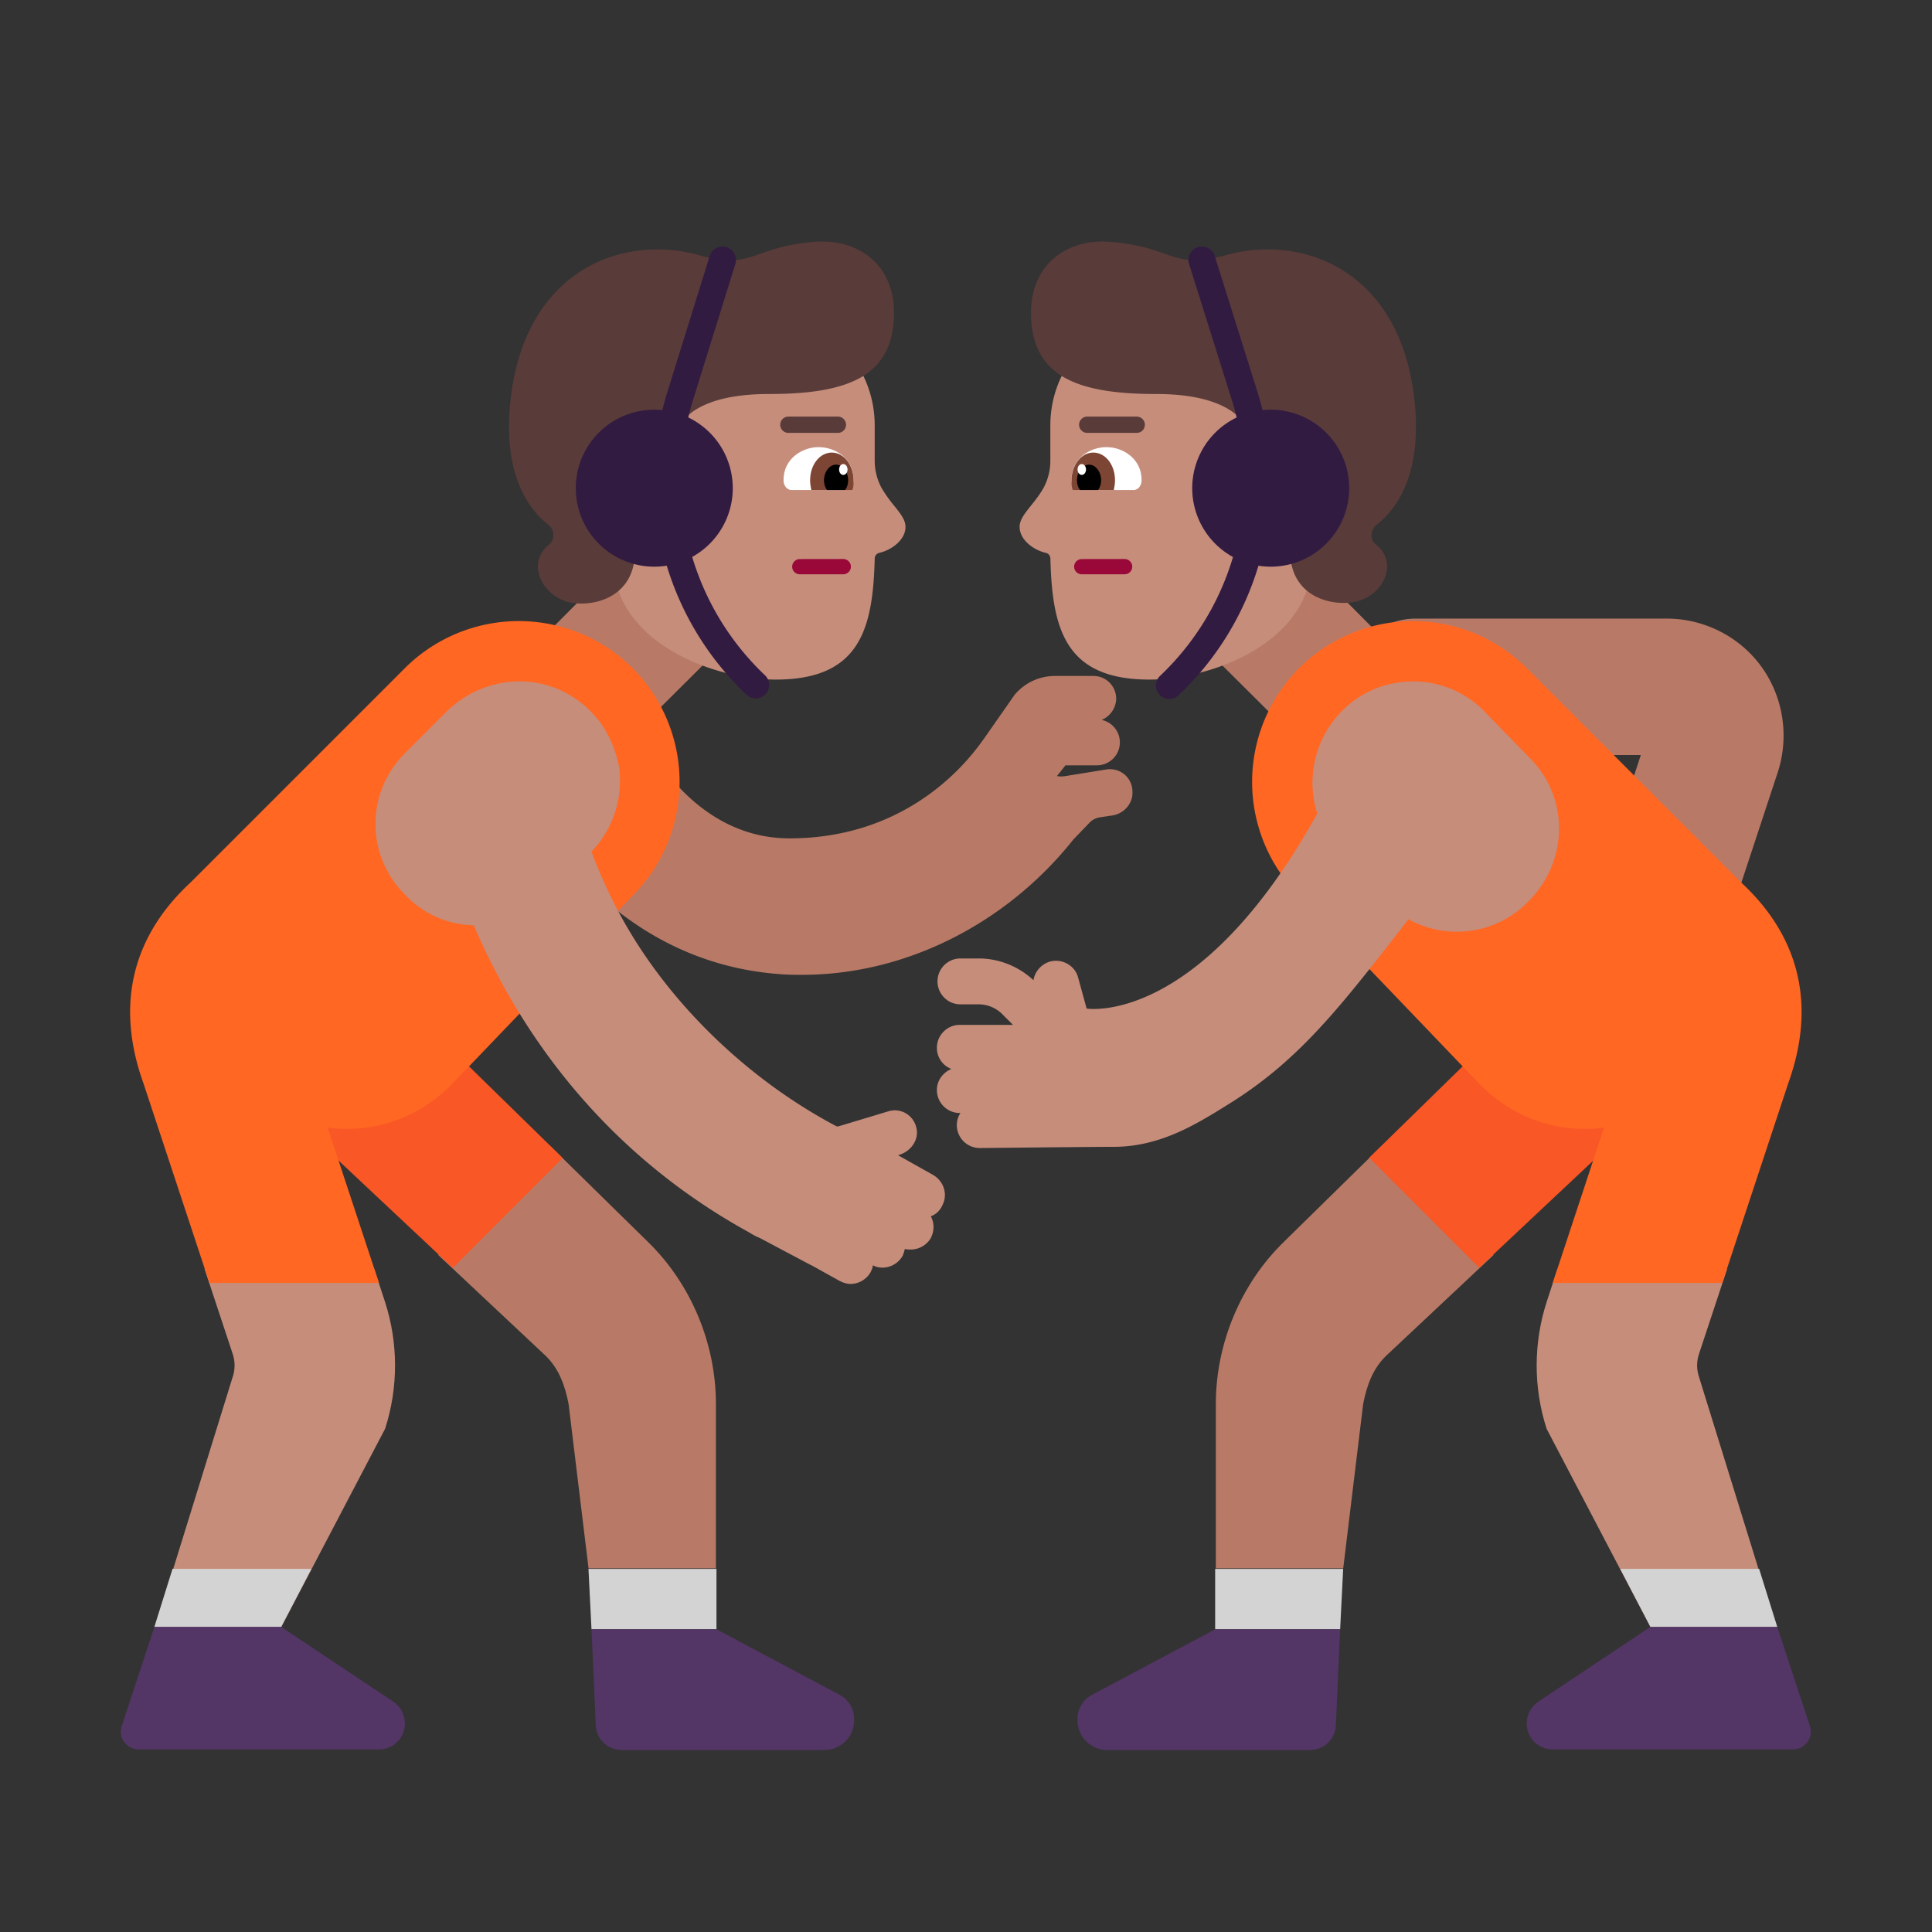 <svg xmlns="http://www.w3.org/2000/svg" fill="none" viewBox="0 0 32 32"><rect x="0" y="0" width="32" height="32" fill="#333333" stroke="none"/><path fill="#B87A66" d="m10.127 12.525-1.55-1.55 1.88-1.89 1.56 1.56zm11.63 0 1.55-1.55-1.88-1.89-1.56 1.56z"/><path fill="#C68D7B" d="M12.598 5.156h-1.23c-1.04 0-1.89.85-1.89 1.89l.41 1.42.37 1.36c.39 1 1.74 1.43 2.59 1.43 1.39 0 1.61-.83 1.64-2 0-.05.03-.09.08-.1.21-.05.43-.22.43-.43 0-.114-.082-.217-.184-.345a2.3 2.3 0 0 1-.216-.305.96.96 0 0 1-.11-.44v-.59c0-1.04-.85-1.89-1.89-1.89m6.69 0h1.23c1.04 0 1.89.85 1.89 1.89l-.41 1.42-.37 1.36c-.39 1-1.74 1.43-2.59 1.43-1.39 0-1.61-.83-1.64-2 0-.05-.03-.09-.08-.1-.21-.05-.43-.22-.43-.43 0-.114.081-.217.183-.345.07-.086.148-.184.216-.305.07-.13.11-.29.11-.44v-.59c0-1.04.85-1.89 1.89-1.89"/><path fill="#593B39" d="M22.797 8.696c-.1.08-.11.25 0 .33.34.27.16.77-.27.92-.35.12-1.16.01-1.16-.83v-.6a.763.763 0 0 0-.52-1.18c-.07-.03-.12-.01-.12-.01s.02-.8-1.58-.8c-1.36 0-2.07-.32-2.07-1.35 0-.8.6-1.23 1.32-1.17.438.037.685.123.888.195.288.101.488.171 1.022.025 1.26-.35 2.81.24 3.1 2.24.19 1.32-.25 1.95-.61 2.23m-13.71 0c.1.08.11.25 0 .33-.34.27-.16.77.27.93.35.12 1.16.01 1.16-.83v-.6a.8.8 0 0 1-.13-.43c0-.39.28-.7.65-.76.07-.02.12-.01.12-.01s-.02-.8 1.58-.8c1.36 0 2.07-.32 2.07-1.35 0-.8-.6-1.23-1.32-1.17-.438.037-.684.123-.887.195-.289.101-.489.171-1.023.025-1.26-.35-2.81.24-3.1 2.24-.19 1.32.25 1.95.61 2.23"/><path fill="#321B41" d="M12.18 4.371a.222.222 0 0 0-.425-.132l-.7 2.25a4.9 4.9 0 0 0 1.31 5.018.222.222 0 1 0 .305-.323 4.46 4.46 0 0 1-1.19-4.563zm7.94-.132a.222.222 0 0 0-.425.133l.71 2.26a4.46 4.46 0 0 1-1.19 4.562.222.222 0 1 0 .305.323 4.9 4.9 0 0 0 1.31-5.018z"/><path fill="#321B41" d="M12.137 8.086a1.3 1.3 0 1 1-2.6 0 1.3 1.3 0 0 1 2.6 0m10.21 0a1.3 1.3 0 1 1-2.6 0 1.3 1.3 0 0 1 2.6 0"/><path fill="#fff" d="M14.138 7.956c0 .09-.06.16-.13.16h-.9c-.07 0-.13-.07-.13-.16v-.01c0-.34.3-.54.58-.54s.58.19.58.54zM17.748 7.956c0 .09.06.16.13.16h.9c.07 0 .13-.07.13-.16v-.01c0-.34-.3-.54-.58-.54s-.58.19-.58.54z"/><path fill="#7D4533" d="M14.138 7.956c0 .06 0 .11-.02.16h-.68c-.01-.05-.02-.1-.02-.16 0-.26.16-.46.36-.46s.36.21.36.46m3.61 0c0 .06 0 .11.02.16h.68c.01-.05.02-.1.02-.16 0-.26-.16-.46-.36-.46s-.36.21-.36.46"/><path fill="#000" d="M14.048 7.956c0 .06-.02.12-.05.16h-.3a.28.28 0 0 1-.05-.16c0-.14.09-.26.2-.26s.2.12.2.26m3.79 0c0 .06.02.12.05.16h.3c.03-.04.05-.1.05-.16 0-.14-.09-.26-.2-.26s-.2.12-.2.26"/><path fill="#fff" d="M14.038 7.776c0 .05-.032.09-.07.09-.04 0-.07-.04-.07-.09s.03-.09.07-.09c.038 0 .07.04.07.09m3.95 0c0 .05-.032.09-.07.09-.04 0-.07-.04-.07-.09s.03-.09.07-.09c.038 0 .07.04.07.09"/><path fill="#B87A66" d="M27.127 16.276a1.089 1.089 0 0 0 1.41-.73l.91-2.76c.19-.59.09-1.24-.27-1.74s-.95-.8-1.57-.8h-4.16c-.62 0-1.12.5-1.12 1.13s.5 1.13 1.12 1.13h3.73l-.77 2.35c-.19.59.13 1.23.72 1.42m-8.81-3.53-.68.11a.4.4 0 0 1-.131-.002l.142-.178h.52a.38.38 0 0 0 .078-.752.39.39 0 0 0 .241-.338.376.376 0 0 0-.38-.39h-.63c-.26 0-.5.11-.67.31l-.51.73-.028.038c-.191.263-1.17 1.612-3.192 1.612-1.598 0-2.374-1.575-2.487-1.805q-.009-.02-.013-.025v.01l-2.04.91c.05.12 1.34 2.95 4.4 3.16.12.01.24.01.35.01 1.75 0 3.41-.88 4.49-2.24l.25-.26c.05-.06.12-.1.2-.11l.2-.03c.19-.03.34-.2.33-.39 0-.24-.21-.41-.44-.37"/><path fill="#C68D7B" d="M6.198 21.016h-2.81l.46 1.39q.075.21 0 .42l-1.36 4.39h2.03l1.86-3.55c.22-.68.22-1.42 0-2.1zM25.797 21.016h2.81l-.46 1.39q-.075.21 0 .42l1.36 4.39h-2.03l-1.86-3.55c-.22-.68-.22-1.42 0-2.1z"/><path fill="#B87A66" d="m9.108 18.976 1.62 1.59c.72.7 1.13 1.69 1.13 2.69v2.72h-2.11l-.33-2.72c-.06-.31-.16-.58-.37-.79l-1.79-1.68zM22.888 18.976l-1.62 1.59c-.72.7-1.13 1.69-1.13 2.69v2.72h2.11l.33-2.72c.06-.31.16-.58.37-.79l1.79-1.68z"/><path fill="#593B39" d="M13.058 6.9a.135.135 0 1 0 0 .27h.82a.135.135 0 0 0 0-.27zM18.008 6.9a.135.135 0 0 0 0 .27h.82a.135.135 0 1 0-.001-.27z"/><path fill="#D3D3D3" d="m2.557 26.946.3-.96h2.3l-.5.96zm7.24.04-.05-1h2.12v1zm12.45-1-.05 1h-2.07v-1zm7.19.96-.3-.96h-2.3l.5.96z"/><path fill="#990838" d="M13.247 9.26a.126.126 0 0 0 0 .252h.72a.126.126 0 1 0 0-.253zm4.67 0a.126.126 0 1 0 0 .252h.71a.126.126 0 0 0 0-.253z"/><path fill="#F95725" d="M4.247 16.086a1.34 1.34 0 0 1 1.89-.02L9.32 19.18 7.5 21l-3.232-3.035c-.53-.51-.54-1.36-.02-1.88M24.5 20.999l3.228-3.033c.53-.51.54-1.36.02-1.88a1.34 1.34 0 0 0-1.89-.02l-3.18 3.11z"/><path fill="#533566" d="M4.657 26.946h-2.1l-.54 1.64c-.07.19.08.39.28.39h3.98c.24 0 .43-.19.43-.43 0-.14-.07-.28-.19-.36zm24.78 0h-2.1l-1.86 1.24c-.12.08-.19.22-.19.36 0 .24.19.43.43.43h3.98c.2 0 .35-.2.28-.39zm-17.57.04 2.03 1.08c.16.08.26.25.25.43 0 .27-.22.49-.49.49h-3.36c-.24 0-.43-.19-.43-.43l-.07-1.57zm8.26 0-2.03 1.08c-.16.08-.26.25-.25.43 0 .27.22.49.49.49h3.36c.24 0 .43-.19.43-.43l.07-1.57z"/><path fill="#FF6723" d="M2.377 17.946c-.49-1.36-.14-2.48.78-3.33l3.55-3.55a2.67 2.67 0 0 1 3.77 0 2.67 2.67 0 0 1 0 3.77l-2.98 3.11c-.57.59-1.34.83-2.07.73l.85 2.574H3.469zm26.149 3.304 1.092-3.304c.49-1.36.14-2.48-.78-3.33l-3.55-3.55a2.67 2.67 0 0 0-3.77 0 2.67 2.67 0 0 0 0 3.77l2.98 3.11c.57.59 1.34.83 2.07.73l-.85 2.574z"/><path fill="#C68D7B" d="m14.877 19.136.57.32c.18.1.26.32.16.51-.04.09-.11.15-.19.18.06.11.06.24 0 .36-.07.12-.2.19-.33.19-.04 0-.07 0-.1-.01-.01.04-.02.08-.04.12-.07.12-.2.19-.33.19-.05 0-.11-.01-.16-.04 0 .04-.02.08-.04.12-.07.12-.2.19-.33.19-.06 0-.12-.02-.18-.05l-.45-.25-.06-.03-.81-.43a1 1 0 0 1-.14-.07l-.05-.03c-2.56-1.41-3.88-3.52-4.55-5.08-.42-.01-.83-.18-1.14-.51l-.03-.03c-.62-.65-.61-1.67.03-2.31l.68-.68c.32-.32.76-.51 1.22-.51.52 0 .99.24 1.32.66.17.23.28.5.33.78.06.52-.11 1.01-.46 1.38.11.3.26.64.45 1 .8 1.5 2.15 2.78 3.61 3.55h.03l.83-.25c.2-.06.41.06.46.27.05.19-.08.39-.28.45zM24.578 11.776l.78.8c.64.66.62 1.72-.07 2.38l-.02.02c-.53.51-1.32.59-1.94.25q-.052.064-.1.129c-1.024 1.317-1.697 2.183-2.81 2.89l-.08.05c-.513.32-1.12.7-1.89.7-.34 0-2.22.02-2.22.02a.38.38 0 0 1-.38-.38c0-.07.02-.14.06-.2h-.01a.38.38 0 0 1-.38-.38c0-.16.1-.29.24-.35a.37.37 0 0 1-.24-.35c0-.21.17-.38.38-.38h.88l-.18-.18c-.1-.1-.24-.16-.39-.16h-.3a.38.38 0 1 1 0-.76h.3c.34 0 .66.13.91.36.02-.14.13-.27.28-.31.2-.05.41.07.46.27l.14.51s1.86.31 3.82-3.23a1.688 1.688 0 0 1 .65-1.9c.19-.13.4-.22.63-.26.55-.1 1.09.07 1.48.46"/></svg>